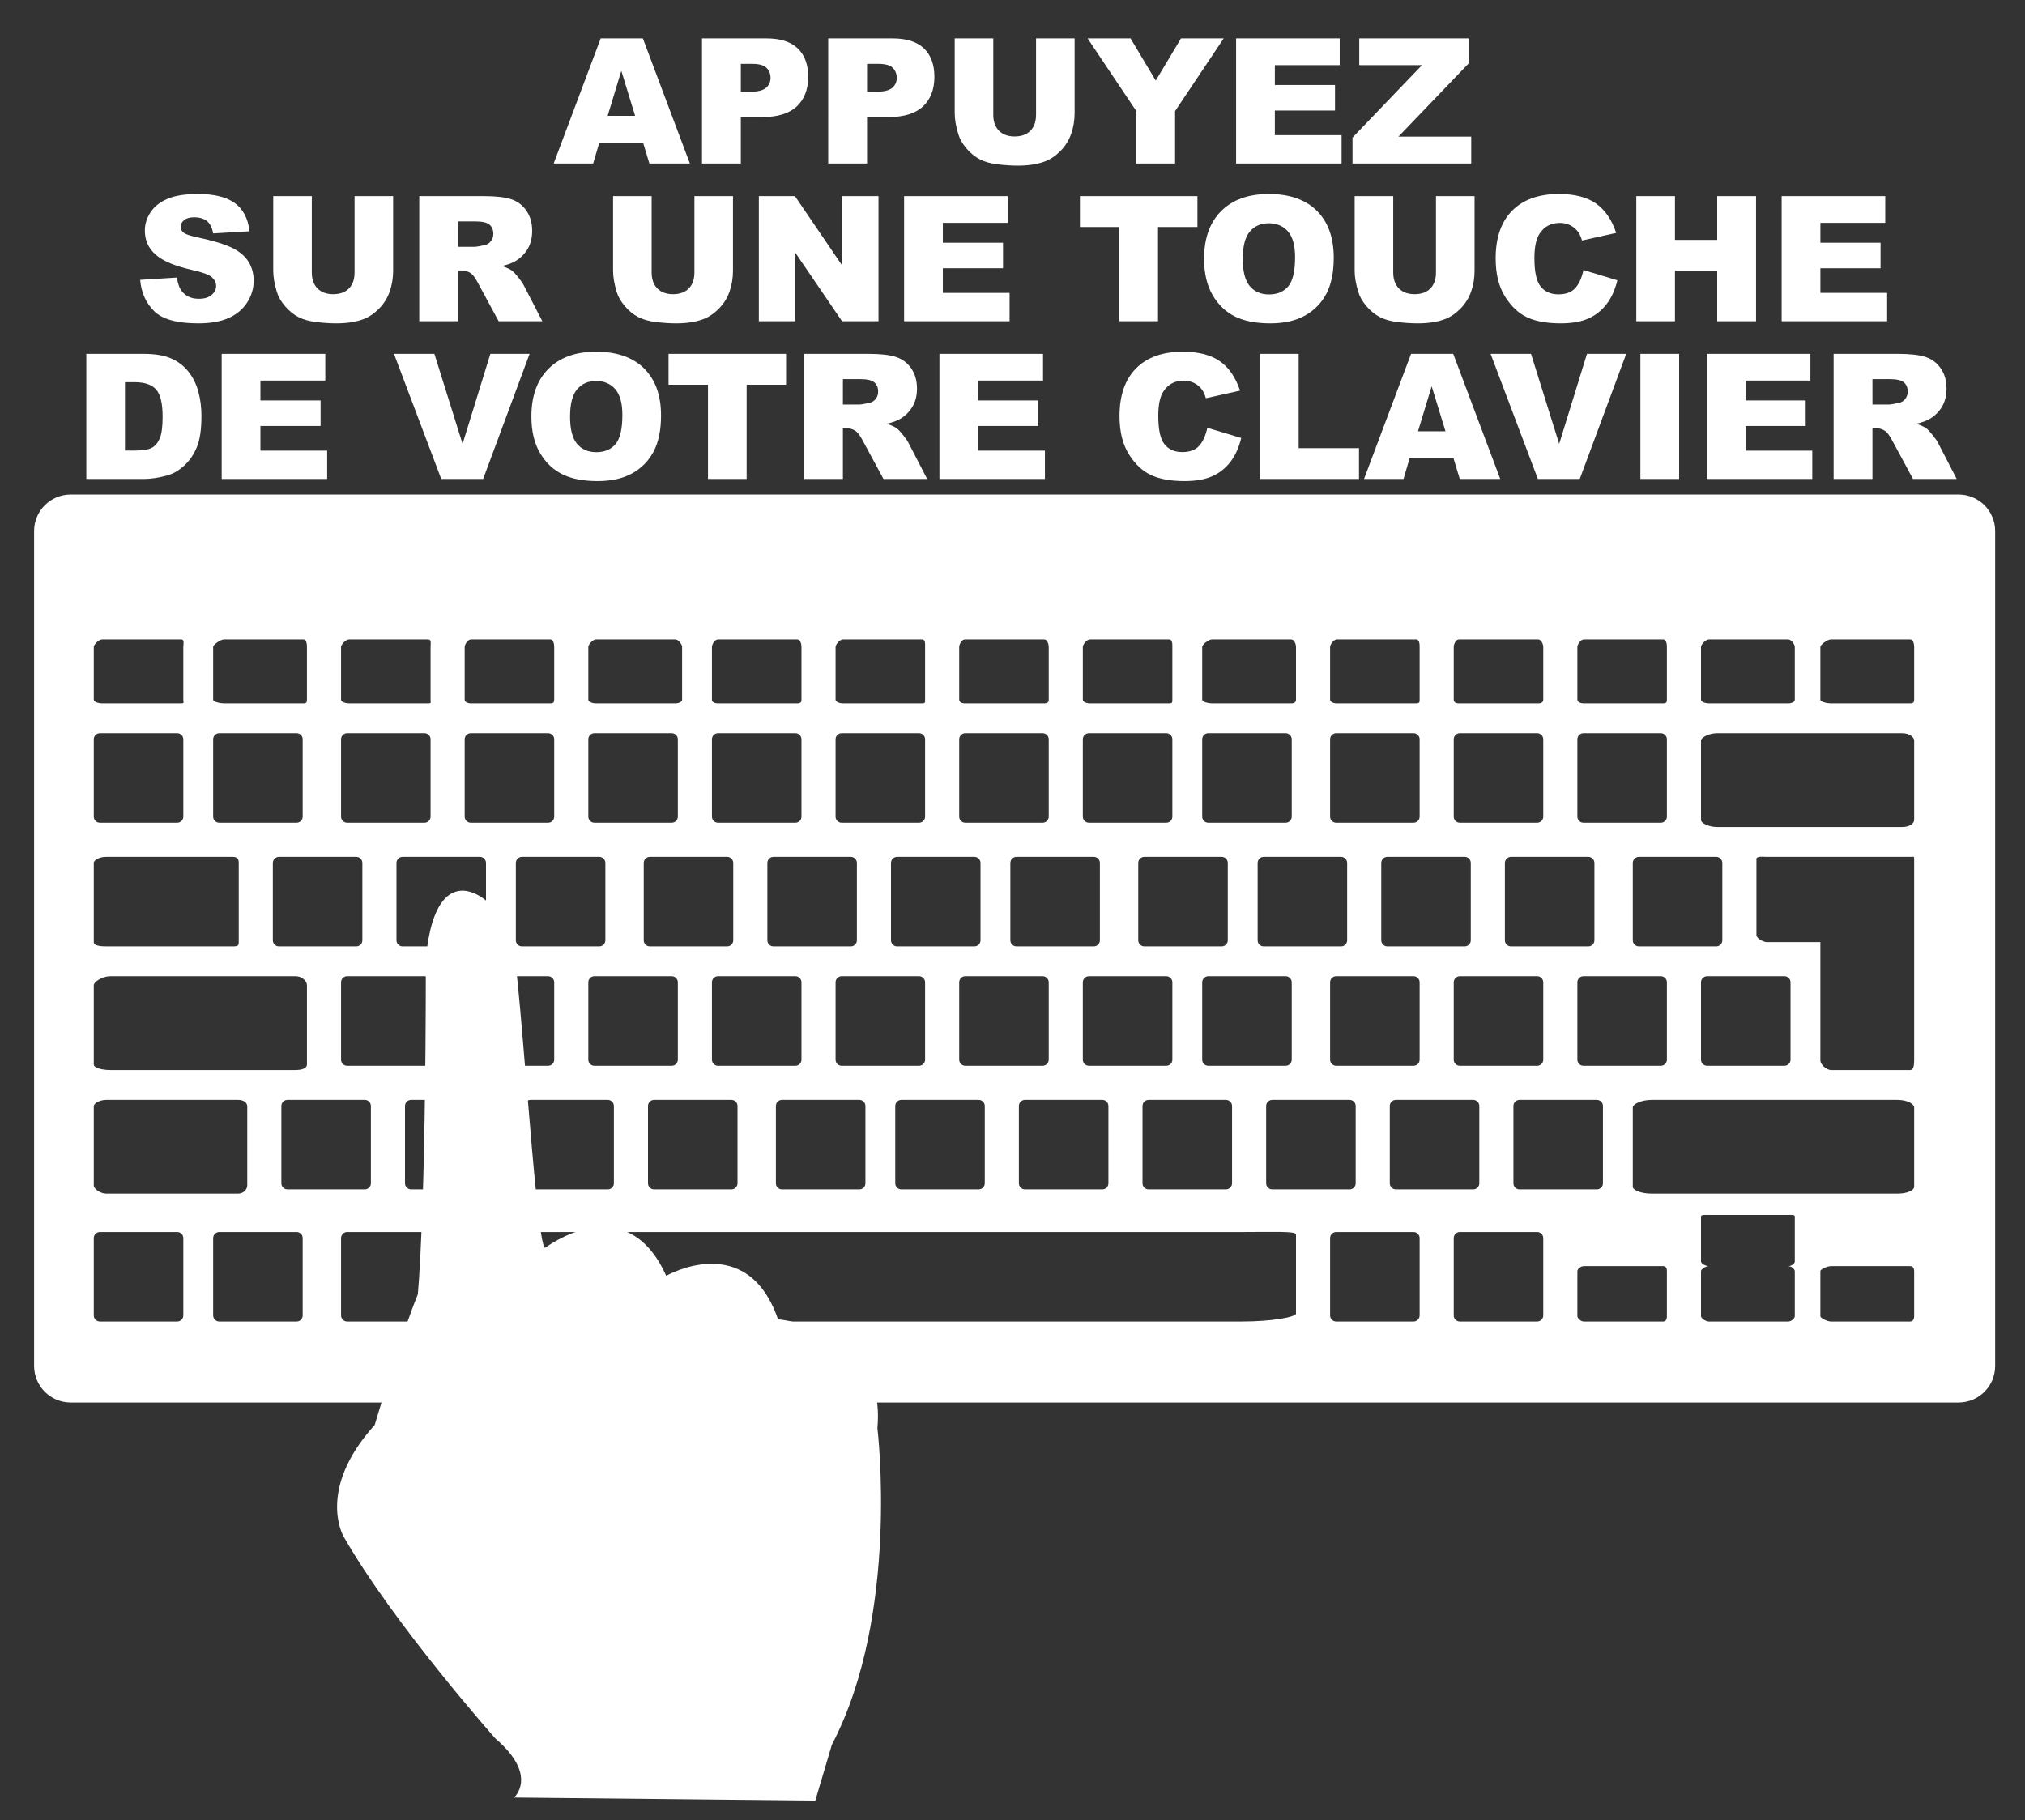 <?xml version="1.0" encoding="utf-8"?>
<!-- Generator: Adobe Illustrator 17.0.0, SVG Export Plug-In . SVG Version: 6.00 Build 0)  -->
<!DOCTYPE svg PUBLIC "-//W3C//DTD SVG 1.1//EN" "http://www.w3.org/Graphics/SVG/1.1/DTD/svg11.dtd">
<svg version="1.1" id="Calque_1" xmlns="http://www.w3.org/2000/svg" xmlns:xlink="http://www.w3.org/1999/xlink" x="0px" y="0px"
	 width="475px" height="427px" viewBox="0 0 475 427" enable-background="new 0 0 475 427" xml:space="preserve">
<rect x="0" y="0" width="475" height="427" fill="#333333" stroke="none"/>
<path id="keyboard" fill="#FFFFFF" d="M468,124.582c0-4.74-3.842-8.582-8.582-8.582H16.582C11.843,116,8,119.843,8,124.582v195.835
	c0,4.74,3.843,8.582,8.582,8.582h442.835c4.74,0,8.582-3.842,8.582-8.582V124.582H468z M399,151.748
	c0-0.527,1.065-1.748,1.855-1.748h18.595c0.79,0,1.55,1.221,1.55,1.748v12.397c0,0.527-0.76,0.855-1.55,0.855h-18.595
	c-0.79,0-1.855-0.329-1.855-0.855V151.748z M370,151.748c0-0.527,0.741-1.748,1.531-1.748h18.595c0.79,0,0.873,1.221,0.873,1.748
	v12.397c0,0.527-0.083,0.855-0.873,0.855h-18.595c-0.79,0-1.531-0.329-1.531-0.855V151.748z M404,220.57c0,0.79-0.64,1.43-1.43,1.43
	h-18.14c-0.79,0-1.43-0.64-1.43-1.43v-18.14c0-0.79,0.64-1.43,1.43-1.43h18.139c0.79,0,1.43,0.64,1.43,1.43v18.14H404z M420,248.57
	c0,0.79-0.64,1.43-1.43,1.43h-18.14c-0.79,0-1.43-0.64-1.43-1.43v-18.14c0-0.79,0.64-1.43,1.43-1.43h18.139
	c0.79,0,1.43,0.64,1.43,1.43v18.14H420z M101,248.57c0,0.79-0.64,1.43-1.43,1.43H81.43c-0.79,0-1.43-0.64-1.43-1.43v-18.14
	c0-0.79,0.64-1.43,1.43-1.43h18.14c0.79,0,1.43,0.64,1.43,1.43V248.57z M87,277.57c0,0.79-0.64,1.43-1.43,1.43H67.43
	c-0.79,0-1.43-0.64-1.43-1.43v-18.14c0-0.79,0.64-1.43,1.43-1.43h18.14c0.79,0,1.43,0.64,1.43,1.43V277.57z M85,220.57
	c0,0.79-0.64,1.43-1.43,1.43H65.43c-0.79,0-1.43-0.64-1.43-1.43v-18.14c0-0.79,0.64-1.43,1.43-1.43h18.14
	c0.79,0,1.43,0.64,1.43,1.43V220.57z M114,220.57c0,0.79-0.64,1.43-1.43,1.43H94.43c-0.79,0-1.43-0.64-1.43-1.43v-18.14
	c0-0.79,0.64-1.43,1.43-1.43h18.139c0.79,0,1.43,0.64,1.43,1.43L114,220.57L114,220.57z M116,277.57c0,0.79-0.64,1.43-1.43,1.43
	H96.43c-0.79,0-1.43-0.64-1.43-1.43v-18.14c0-0.79,0.64-1.43,1.43-1.43h18.139c0.79,0,1.43,0.64,1.43,1.43L116,277.57L116,277.57z
	 M130,248.57c0,0.79-0.64,1.43-1.43,1.43h-18.14c-0.79,0-1.43-0.64-1.43-1.43v-18.14c0-0.79,0.64-1.43,1.43-1.43h18.139
	c0.79,0,1.43,0.64,1.43,1.43v18.14H130z M142,220.57c0,0.79-0.64,1.43-1.43,1.43h-18.14c-0.79,0-1.43-0.64-1.43-1.43v-18.14
	c0-0.79,0.64-1.43,1.43-1.43h18.139c0.79,0,1.43,0.64,1.43,1.43v18.14H142z M144,277.57c0,0.79-0.64,1.43-1.43,1.43h-18.14
	c-0.79,0-1.43-0.64-1.43-1.43v-18.14c0-0.79,0.64-1.43,1.43-1.43h18.139c0.79,0,1.43,0.64,1.43,1.43v18.14H144z M159,248.57
	c0,0.79-0.64,1.43-1.43,1.43h-18.14c-0.79,0-1.43-0.64-1.43-1.43v-18.14c0-0.79,0.64-1.43,1.43-1.43h18.139
	c0.79,0,1.43,0.64,1.43,1.43v18.14H159z M172,220.57c0,0.79-0.64,1.43-1.43,1.43h-18.14c-0.79,0-1.43-0.64-1.43-1.43v-18.14
	c0-0.79,0.64-1.43,1.43-1.43h18.139c0.79,0,1.43,0.64,1.43,1.43v18.14H172z M173,277.57c0,0.79-0.64,1.43-1.43,1.43h-18.14
	c-0.79,0-1.43-0.64-1.43-1.43v-18.14c0-0.79,0.64-1.43,1.43-1.43h18.139c0.79,0,1.43,0.64,1.43,1.43v18.14H173z M188,248.57
	c0,0.79-0.64,1.43-1.43,1.43h-18.14c-0.79,0-1.43-0.64-1.43-1.43v-18.14c0-0.79,0.64-1.43,1.43-1.43h18.139
	c0.79,0,1.43,0.64,1.43,1.43v18.14H188z M201,220.57c0,0.79-0.64,1.43-1.43,1.43h-18.14c-0.79,0-1.43-0.64-1.43-1.43v-18.14
	c0-0.79,0.64-1.43,1.43-1.43h18.139c0.79,0,1.43,0.64,1.43,1.43v18.14H201z M203,277.57c0,0.79-0.64,1.43-1.43,1.43h-18.14
	c-0.79,0-1.43-0.64-1.43-1.43v-18.14c0-0.79,0.64-1.43,1.43-1.43h18.139c0.79,0,1.43,0.64,1.43,1.43v18.14H203z M217,248.57
	c0,0.79-0.64,1.43-1.43,1.43h-18.14c-0.79,0-1.43-0.64-1.43-1.43v-18.14c0-0.79,0.64-1.43,1.43-1.43h18.139
	c0.79,0,1.43,0.64,1.43,1.43v18.14H217z M230,220.57c0,0.79-0.64,1.43-1.43,1.43h-18.14c-0.79,0-1.43-0.64-1.43-1.43v-18.14
	c0-0.79,0.64-1.43,1.43-1.43h18.139c0.79,0,1.43,0.64,1.43,1.43v18.14H230z M231,277.57c0,0.79-0.64,1.43-1.43,1.43h-18.14
	c-0.79,0-1.43-0.64-1.43-1.43v-18.14c0-0.79,0.64-1.43,1.43-1.43h18.139c0.79,0,1.43,0.64,1.43,1.43v18.14H231z M246,248.57
	c0,0.79-0.64,1.43-1.43,1.43h-18.14c-0.79,0-1.43-0.64-1.43-1.43v-18.14c0-0.79,0.64-1.43,1.43-1.43h18.139
	c0.79,0,1.43,0.64,1.43,1.43v18.14H246z M258,220.57c0,0.79-0.64,1.43-1.43,1.43h-18.14c-0.79,0-1.43-0.64-1.43-1.43v-18.14
	c0-0.79,0.64-1.43,1.43-1.43h18.139c0.79,0,1.43,0.64,1.43,1.43v18.14H258z M260,277.57c0,0.79-0.64,1.43-1.43,1.43h-18.14
	c-0.79,0-1.43-0.64-1.43-1.43v-18.14c0-0.79,0.64-1.43,1.43-1.43h18.139c0.79,0,1.43,0.64,1.43,1.43v18.14H260z M275,248.57
	c0,0.79-0.64,1.43-1.43,1.43h-18.14c-0.79,0-1.43-0.64-1.43-1.43v-18.14c0-0.79,0.64-1.43,1.43-1.43h18.139
	c0.79,0,1.43,0.64,1.43,1.43v18.14H275z M288,220.57c0,0.79-0.64,1.43-1.43,1.43h-18.14c-0.79,0-1.43-0.64-1.43-1.43v-18.14
	c0-0.79,0.64-1.43,1.43-1.43h18.139c0.79,0,1.43,0.64,1.43,1.43v18.14H288z M289,277.57c0,0.79-0.64,1.43-1.43,1.43h-18.14
	c-0.79,0-1.43-0.64-1.43-1.43v-18.14c0-0.79,0.64-1.43,1.43-1.43h18.139c0.79,0,1.43,0.64,1.43,1.43v18.14H289z M303,248.57
	c0,0.79-0.64,1.43-1.43,1.43h-18.14c-0.79,0-1.43-0.64-1.43-1.43v-18.14c0-0.79,0.64-1.43,1.43-1.43h18.139
	c0.79,0,1.43,0.64,1.43,1.43v18.14H303z M316,220.57c0,0.79-0.64,1.43-1.43,1.43h-18.14c-0.79,0-1.43-0.64-1.43-1.43v-18.14
	c0-0.79,0.64-1.43,1.43-1.43h18.139c0.79,0,1.43,0.64,1.43,1.43v18.14H316z M318,277.57c0,0.79-0.64,1.43-1.43,1.43h-18.14
	c-0.79,0-1.43-0.64-1.43-1.43v-18.14c0-0.79,0.64-1.43,1.43-1.43h18.139c0.79,0,1.43,0.64,1.43,1.43v18.14H318z M333,248.57
	c0,0.79-0.64,1.43-1.43,1.43h-18.14c-0.79,0-1.43-0.64-1.43-1.43v-18.14c0-0.79,0.64-1.43,1.43-1.43h18.139
	c0.79,0,1.43,0.64,1.43,1.43v18.14H333z M345,220.57c0,0.79-0.64,1.43-1.43,1.43h-18.14c-0.79,0-1.43-0.64-1.43-1.43v-18.14
	c0-0.79,0.64-1.43,1.43-1.43h18.139c0.79,0,1.43,0.64,1.43,1.43v18.14H345z M347,277.57c0,0.79-0.64,1.43-1.43,1.43h-18.14
	c-0.79,0-1.43-0.64-1.43-1.43v-18.14c0-0.79,0.64-1.43,1.43-1.43h18.139c0.79,0,1.43,0.64,1.43,1.43v18.14H347z M362,248.57
	c0,0.79-0.64,1.43-1.43,1.43h-18.14c-0.79,0-1.43-0.64-1.43-1.43v-18.14c0-0.79,0.64-1.43,1.43-1.43h18.139
	c0.79,0,1.43,0.64,1.43,1.43v18.14H362z M374,220.57c0,0.79-0.64,1.43-1.43,1.43h-18.14c-0.79,0-1.43-0.64-1.43-1.43v-18.14
	c0-0.79,0.64-1.43,1.43-1.43h18.139c0.79,0,1.43,0.64,1.43,1.43v18.14H374z M376,277.57c0,0.79-0.64,1.43-1.43,1.43h-18.14
	c-0.79,0-1.43-0.64-1.43-1.43v-18.14c0-0.79,0.64-1.43,1.43-1.43h18.139c0.79,0,1.43,0.64,1.43,1.43v18.14H376z M391,248.57
	c0,0.79-0.64,1.43-1.43,1.43h-18.14c-0.79,0-1.43-0.64-1.43-1.43v-18.14c0-0.79,0.64-1.43,1.43-1.43h18.139
	c0.79,0,1.43,0.64,1.43,1.43v18.14H391z M391,191.57c0,0.79-0.64,1.43-1.43,1.43h-18.14c-0.79,0-1.43-0.64-1.43-1.43v-18.14
	c0-0.79,0.64-1.43,1.43-1.43h18.139c0.79,0,1.43,0.64,1.43,1.43v18.14H391z M341,151.748c0-0.527,0.418-1.748,1.208-1.748h18.595
	c0.79,0,1.197,1.221,1.197,1.748v12.397c0,0.527-0.407,0.855-1.197,0.855h-18.595c-0.79,0-1.208-0.329-1.208-0.855V151.748z
	 M362,191.57c0,0.79-0.64,1.43-1.43,1.43h-18.14c-0.79,0-1.43-0.64-1.43-1.43v-18.14c0-0.79,0.64-1.43,1.43-1.43h18.139
	c0.79,0,1.43,0.64,1.43,1.43v18.14H362z M312,151.748c0-0.527,0.81-1.748,1.6-1.748h18.595c0.79,0,0.805,1.221,0.805,1.748v12.397
	c0,0.527-0.015,0.855-0.805,0.855H313.6c-0.79,0-1.6-0.329-1.6-0.855V151.748z M333,191.57c0,0.79-0.64,1.43-1.43,1.43h-18.14
	c-0.79,0-1.43-0.64-1.43-1.43v-18.14c0-0.79,0.64-1.43,1.43-1.43h18.139c0.79,0,1.43,0.64,1.43,1.43v18.14H333z M282,151.748
	c0-0.527,1.486-1.748,2.276-1.748h18.595c0.79,0,1.128,1.221,1.128,1.748v12.397c0,0.527-0.338,0.855-1.128,0.855h-18.595
	c-0.79,0-2.276-0.329-2.276-0.855V151.748z M303,191.57c0,0.79-0.64,1.43-1.43,1.43h-18.14c-0.79,0-1.43-0.64-1.43-1.43v-18.14
	c0-0.79,0.64-1.43,1.43-1.43h18.139c0.79,0,1.43,0.64,1.43,1.43v18.14H303z M254,151.748c0-0.527,0.878-1.748,1.668-1.748h18.595
	c0.79,0,0.737,1.221,0.737,1.748v12.397c0,0.527,0.053,0.855-0.737,0.855h-18.595c-0.79,0-1.668-0.329-1.668-0.855V151.748z
	 M275,191.57c0,0.79-0.64,1.43-1.43,1.43h-18.14c-0.79,0-1.43-0.64-1.43-1.43v-18.14c0-0.79,0.64-1.43,1.43-1.43h18.139
	c0.79,0,1.43,0.64,1.43,1.43v18.14H275z M225,151.748c0-0.527,0.555-1.748,1.345-1.748h18.595c0.79,0,1.06,1.221,1.06,1.748v12.397
	c0,0.527-0.27,0.855-1.06,0.855h-18.595c-0.79,0-1.345-0.329-1.345-0.855V151.748z M246,191.57c0,0.79-0.64,1.43-1.43,1.43h-18.14
	c-0.79,0-1.43-0.64-1.43-1.43v-18.14c0-0.79,0.64-1.43,1.43-1.43h18.139c0.79,0,1.43,0.64,1.43,1.43v18.14H246z M196,151.748
	c0-0.527,0.946-1.748,1.736-1.748h18.595c0.79,0,0.668,1.221,0.668,1.748v12.397c0,0.527,0.122,0.855-0.668,0.855h-18.595
	c-0.79,0-1.736-0.329-1.736-0.855V151.748z M217,191.57c0,0.79-0.64,1.43-1.43,1.43h-18.14c-0.79,0-1.43-0.64-1.43-1.43v-18.14
	c0-0.79,0.64-1.43,1.43-1.43h18.139c0.79,0,1.43,0.64,1.43,1.43v18.14H217z M167,151.748c0-0.527,0.623-1.748,1.413-1.748h18.595
	c0.79,0,0.992,1.221,0.992,1.748v12.397c0,0.527-0.202,0.855-0.992,0.855h-18.595c-0.79,0-1.413-0.329-1.413-0.855V151.748z
	 M188,191.57c0,0.79-0.64,1.43-1.43,1.43h-18.14c-0.79,0-1.43-0.64-1.43-1.43v-18.14c0-0.79,0.64-1.43,1.43-1.43h18.139
	c0.79,0,1.43,0.64,1.43,1.43v18.14H188z M138,151.748c0-0.527,1.015-1.748,1.805-1.748H158.4c0.79,0,1.6,1.221,1.6,1.748v12.397
	c0,0.527-0.81,0.855-1.6,0.855h-18.595c-0.79,0-1.805-0.329-1.805-0.855V151.748z M159,191.57c0,0.79-0.64,1.43-1.43,1.43h-18.14
	c-0.79,0-1.43-0.64-1.43-1.43v-18.14c0-0.79,0.64-1.43,1.43-1.43h18.139c0.79,0,1.43,0.64,1.43,1.43v18.14H159z M109,151.748
	c0-0.527,0.691-1.748,1.481-1.748h18.595c0.79,0,0.923,1.221,0.923,1.748v12.397c0,0.527-0.134,0.855-0.923,0.855h-18.595
	c-0.79,0-1.481-0.329-1.481-0.855V151.748z M130,191.57c0,0.79-0.64,1.43-1.43,1.43h-18.14c-0.79,0-1.43-0.64-1.43-1.43v-18.14
	c0-0.79,0.64-1.43,1.43-1.43h18.139c0.79,0,1.43,0.64,1.43,1.43v18.14H130z M80,151.748c0-0.527,1.083-1.748,1.873-1.748h18.595
	c0.79,0,0.532,1.221,0.532,1.748v12.397c0,0.527,0.258,0.855-0.532,0.855H81.873c-0.79,0-1.873-0.329-1.873-0.855V151.748z
	 M101,191.57c0,0.79-0.64,1.43-1.43,1.43H81.43c-0.79,0-1.43-0.64-1.43-1.43v-18.14c0-0.79,0.64-1.43,1.43-1.43h18.14
	c0.79,0,1.43,0.64,1.43,1.43V191.57z M50,151.748c0-0.527,1.76-1.748,2.549-1.748h18.595c0.79,0,0.855,1.221,0.855,1.748v12.397
	c0,0.527-0.065,0.855-0.855,0.855H52.549c-0.79,0-2.549-0.329-2.549-0.855V151.748z M71,191.57c0,0.79-0.64,1.43-1.43,1.43H51.43
	c-0.79,0-1.43-0.64-1.43-1.43v-18.14c0-0.79,0.64-1.43,1.43-1.43h18.14c0.79,0,1.43,0.64,1.43,1.43V191.57z M22,151.748
	c0-0.527,1.151-1.748,1.941-1.748h18.595c0.79,0,0.463,1.221,0.463,1.748v12.397c0,0.527,0.327,0.855-0.463,0.855H23.941
	c-0.79,0-1.941-0.329-1.941-0.855V151.748z M43,191.57c0,0.79-0.64,1.43-1.43,1.43H23.43c-0.79,0-1.43-0.64-1.43-1.43v-18.14
	c0-0.79,0.64-1.43,1.43-1.43h18.14c0.79,0,1.43,0.64,1.43,1.43V191.57z M22,202.432c0-0.79,1.535-1.432,2.8-1.432h29.752
	c1.264,0,1.448,0.642,1.448,1.432v18.595c0,0.791-0.184,0.973-1.448,0.973H24.8c-1.264,0-2.8-0.182-2.8-0.973V202.432z M22,231.111
	c0-0.789,2.005-2.111,3.848-2.111h43.389c1.843,0,2.763,1.322,2.763,2.111v18.595c0,0.791-0.919,1.293-2.763,1.293H25.848
	c-1.843,0-3.848-0.503-3.848-1.293V231.111z M22,259.506c0-0.791,1.578-1.506,2.895-1.506h30.992c1.317,0,2.113,0.715,2.113,1.506
	v18.595c0,0.789-0.796,1.899-2.113,1.899H24.895c-1.317,0-2.895-1.11-2.895-1.899V259.506z M43,308.57c0,0.79-0.64,1.43-1.43,1.43
	H23.43c-0.79,0-1.43-0.64-1.43-1.43v-18.14c0-0.79,0.64-1.43,1.43-1.43h18.14c0.79,0,1.43,0.64,1.43,1.43V308.57z M71,308.57
	c0,0.79-0.64,1.43-1.43,1.43H51.43c-0.79,0-1.43-0.64-1.43-1.43v-18.14c0-0.79,0.64-1.43,1.43-1.43h18.14
	c0.79,0,1.43,0.64,1.43,1.43V308.57z M101,308.57c0,0.79-0.64,1.43-1.43,1.43H81.43c-0.79,0-1.43-0.64-1.43-1.43v-18.14
	c0-0.79,0.64-1.43,1.43-1.43h18.14c0.79,0,1.43,0.64,1.43,1.43V308.57z M304,308.14c0,0.789-5.526,1.86-12.714,1.86H122.068
	c-7.188,0-13.068-1.071-13.068-1.86v-18.595c0-0.791,5.879-0.544,13.068-0.544h169.218c7.188,0,12.714-0.246,12.714,0.544V308.14z
	 M333,308.57c0,0.79-0.64,1.43-1.43,1.43h-18.14c-0.79,0-1.43-0.64-1.43-1.43v-18.14c0-0.79,0.64-1.43,1.43-1.43h18.139
	c0.79,0,1.43,0.64,1.43,1.43v18.14H333z M362,308.57c0,0.79-0.64,1.43-1.43,1.43h-18.14c-0.79,0-1.43-0.64-1.43-1.43v-18.14
	c0-0.79,0.64-1.43,1.43-1.43h18.139c0.79,0,1.43,0.64,1.43,1.43v18.14H362z M391,308.756c0,0.45-0.083,1.244-0.873,1.244h-18.595
	c-0.79,0-1.531-0.794-1.531-1.244v-10.583c0-0.45,0.741-1.173,1.531-1.173h18.595c0.79,0,0.873,0.723,0.873,1.173V308.756z
	 M421,308.756c0,0.45-0.76,1.244-1.55,1.244h-18.595c-0.79,0-1.855-0.794-1.855-1.244v-10.583c0-0.45,1.065-1.173,1.855-1.173
	h18.595c0.79,0,1.55,0.723,1.55,1.173V308.756z M421,295.934c0,0.45-0.76,1.066-1.55,1.066h-18.595c-0.79,0-1.855-0.616-1.855-1.066
	v-10.582c0-0.449,1.065-0.352,1.855-0.352h18.595c0.79,0,1.55-0.097,1.55,0.352V295.934z M449,308.756
	c0,0.45-0.152,1.244-0.942,1.244h-18.595c-0.79,0-2.463-0.794-2.463-1.244v-10.583c0-0.45,1.673-1.173,2.463-1.173h18.595
	c0.79,0,0.942,0.723,0.942,1.173V308.756z M449,278.387c0,0.79-1.497,1.613-3.946,1.613h-57.646c-2.448,0-4.408-0.823-4.408-1.613
	v-18.595c0-0.79,1.96-1.792,4.408-1.792h57.646c2.449,0,3.946,1.002,3.946,1.792V278.387z M449,219.357
	c0,0.024-0.006,0.046-0.007,0.069c0.001,0.039,0.007,0.075,0.007,0.114v29.141c0,1.238-0.152,2.319-0.942,2.319h-18.595
	c-0.79,0-2.463-1.081-2.463-2.319V221h-12.556c-0.79,0-2.444-0.885-2.444-1.643v-17.841c0-0.758,1.654-0.516,2.444-0.516h15.019
	h3.576h15.019c0.79,0,0.942-0.242,0.942,0.516V219.357z M449,192.348c0,0.79-1.006,1.652-2.849,1.652h-43.389
	c-1.842,0-3.762-0.862-3.762-1.652v-18.595c0-0.79,1.919-1.752,3.762-1.752h43.389c1.843,0,2.849,0.962,2.849,1.752V192.348z
	 M449,164.145c0,0.527-0.152,0.855-0.942,0.855h-18.595c-0.79,0-2.463-0.329-2.463-0.855v-12.397c0-0.527,1.673-1.748,2.463-1.748
	h18.595c0.79,0,0.942,1.221,0.942,1.748V164.145z"/>
<g>
	<path fill="#FFFFFF" d="M120.582,421.659c0,0,5.829-5.098-4.372-13.841c0,0-23.938-26.953-35.592-47.349
		c0,0-6.556-10.927,7.285-26.224c0,0,6.456-21.853,10.096-30.596c0,0,1.889-17.982,1.889-78.731
		c2.497-27.462,18.191-12.822,19.809-5.273c1.996,0.32,5.822,72.38,8.169,73.077c0,0,18.939-14.568,28.407,6.556
		c0,0,18.944-10.926,26.225,10.198c0,0,25.498,2.185,23.311,25.496c0,0,5.344,43.708-10.682,74.302l-3.885,13.112L120.582,421.659z"
		/>
</g>
<g>
	<path fill="#FFFFFF" d="M150.861,33.511h-10.296l-1.43,4.845h-9.26l11.031-29.349h9.892l11.028,29.349h-9.497L150.861,33.511z
		 M148.98,27.165l-3.239-10.55l-3.206,10.55H148.98z"/>
	<path fill="#FFFFFF" d="M164.668,9.007h15.075c3.283,0,5.742,0.781,7.377,2.342c1.634,1.562,2.452,3.784,2.452,6.667
		c0,2.963-0.891,5.279-2.673,6.947c-1.781,1.668-4.501,2.502-8.158,2.502h-4.965v10.891h-9.109V9.007z M173.777,21.519H176
		c1.748,0,2.976-0.303,3.684-0.911c0.707-0.607,1.061-1.385,1.061-2.333c0-0.921-0.307-1.702-0.921-2.342
		c-0.614-0.641-1.769-0.961-3.463-0.961h-2.583V21.519z"/>
	<path fill="#FFFFFF" d="M194.277,9.007h15.075c3.283,0,5.742,0.781,7.377,2.342c1.634,1.562,2.452,3.784,2.452,6.667
		c0,2.963-0.891,5.279-2.673,6.947c-1.781,1.668-4.501,2.502-8.158,2.502h-4.965v10.891h-9.109V9.007z M203.386,21.519h2.222
		c1.748,0,2.976-0.303,3.684-0.911c0.707-0.607,1.061-1.385,1.061-2.333c0-0.921-0.307-1.702-0.921-2.342
		c-0.614-0.641-1.769-0.961-3.463-0.961h-2.583V21.519z"/>
	<path fill="#FFFFFF" d="M243.025,9.007h9.049v17.485c0,1.734-0.271,3.371-0.811,4.912c-0.541,1.541-1.389,2.888-2.543,4.042
		c-1.154,1.153-2.365,1.963-3.633,2.43c-1.762,0.654-3.879,0.98-6.348,0.98c-1.428,0-2.986-0.1-4.674-0.3
		c-1.688-0.201-3.1-0.597-4.234-1.191c-1.135-0.593-2.172-1.437-3.113-2.53c-0.941-1.094-1.585-2.221-1.932-3.381
		c-0.561-1.867-0.841-3.521-0.841-4.961V9.007h9.049v17.902c0,1.6,0.443,2.851,1.332,3.75c0.887,0.9,2.118,1.35,3.693,1.35
		c1.563,0,2.787-0.443,3.674-1.33s1.332-2.144,1.332-3.771V9.007z"/>
	<path fill="#FFFFFF" d="M255.116,9.007h10.073l5.913,9.901l5.926-9.901h10.019l-11.41,17.057v12.292h-9.09V26.063L255.116,9.007z"
		/>
	<path fill="#FFFFFF" d="M289.949,9.007h24.305v6.266h-15.215v4.665h14.113v5.986h-14.113v5.786h15.654v6.646h-24.744V9.007z"/>
	<path fill="#FFFFFF" d="M318.838,9.007h25.666v5.866l-16.476,17.177h17.075v6.306h-27.847V32.27l16.303-16.997h-14.722V9.007z"/>
	<path fill="#FFFFFF" d="M32.88,65.646l8.628-0.541c0.187,1.401,0.567,2.469,1.141,3.203c0.934,1.188,2.269,1.782,4.004,1.782
		c1.294,0,2.292-0.303,2.993-0.911c0.701-0.607,1.051-1.312,1.051-2.112c0-0.761-0.334-1.441-1.001-2.042
		c-0.667-0.601-2.216-1.167-4.645-1.702c-3.978-0.894-6.813-2.082-8.508-3.563c-1.708-1.481-2.563-3.37-2.563-5.666
		c0-1.508,0.437-2.933,1.312-4.274c0.874-1.341,2.188-2.395,3.943-3.163c1.755-0.767,4.161-1.151,7.217-1.151
		c3.75,0,6.609,0.698,8.579,2.092c1.968,1.395,3.139,3.613,3.513,6.656l-8.548,0.5c-0.227-1.321-0.704-2.282-1.432-2.883
		s-1.731-0.901-3.013-0.901c-1.055,0-1.849,0.224-2.382,0.671c-0.534,0.447-0.801,0.991-0.801,1.631c0,0.467,0.22,0.888,0.661,1.261
		c0.427,0.387,1.441,0.748,3.043,1.081c3.964,0.854,6.803,1.719,8.519,2.593c1.714,0.874,2.963,1.958,3.743,3.253
		c0.781,1.295,1.171,2.743,1.171,4.344c0,1.882-0.521,3.617-1.562,5.205c-1.041,1.588-2.496,2.792-4.364,3.614
		c-1.869,0.82-4.224,1.231-7.067,1.231c-4.992,0-8.448-0.961-10.37-2.883S33.133,68.609,32.88,65.646z"/>
	<path fill="#FFFFFF" d="M83.169,46.007h9.049v17.485c0,1.734-0.271,3.371-0.811,4.912c-0.541,1.541-1.389,2.888-2.543,4.042
		c-1.154,1.153-2.366,1.963-3.633,2.43c-1.762,0.654-3.877,0.98-6.346,0.98c-1.428,0-2.986-0.1-4.675-0.3
		c-1.688-0.201-3.1-0.597-4.234-1.191c-1.135-0.593-2.172-1.437-3.113-2.53c-0.941-1.094-1.585-2.221-1.932-3.381
		c-0.561-1.867-0.841-3.521-0.841-4.961V46.007h9.049v17.902c0,1.6,0.443,2.851,1.332,3.75c0.887,0.9,2.118,1.35,3.693,1.35
		c1.562,0,2.786-0.443,3.674-1.33c0.887-0.887,1.331-2.144,1.331-3.771V46.007z"/>
	<path fill="#FFFFFF" d="M98.344,75.355V46.007h15.115c2.803,0,4.945,0.24,6.426,0.721s2.676,1.371,3.583,2.673
		c0.907,1.301,1.361,2.886,1.361,4.754c0,1.628-0.347,3.033-1.042,4.214c-0.694,1.181-1.649,2.139-2.864,2.873
		c-0.775,0.467-1.836,0.854-3.185,1.161c1.08,0.361,1.867,0.722,2.36,1.082c0.333,0.241,0.817,0.755,1.451,1.543
		c0.633,0.789,1.057,1.396,1.271,1.823l4.392,8.504h-10.247l-4.848-8.969c-0.614-1.161-1.161-1.915-1.642-2.262
		c-0.654-0.454-1.395-0.681-2.222-0.681h-0.801v11.912H98.344z M107.453,57.898h3.824c0.414,0,1.214-0.133,2.402-0.4
		c0.601-0.12,1.091-0.427,1.472-0.921c0.38-0.494,0.57-1.061,0.57-1.702c0-0.947-0.3-1.675-0.901-2.182
		c-0.601-0.507-1.729-0.761-3.383-0.761h-3.984V57.898z"/>
	<path fill="#FFFFFF" d="M162.887,46.007h9.049v17.485c0,1.734-0.271,3.371-0.811,4.912c-0.541,1.541-1.389,2.888-2.543,4.042
		c-1.154,1.153-2.366,1.963-3.633,2.43c-1.762,0.654-3.877,0.98-6.346,0.98c-1.428,0-2.986-0.1-4.675-0.3
		c-1.688-0.201-3.1-0.597-4.234-1.191c-1.135-0.593-2.172-1.437-3.113-2.53c-0.941-1.094-1.585-2.221-1.932-3.381
		c-0.561-1.867-0.841-3.521-0.841-4.961V46.007h9.049v17.902c0,1.6,0.443,2.851,1.332,3.75c0.887,0.9,2.118,1.35,3.693,1.35
		c1.562,0,2.786-0.443,3.674-1.33c0.887-0.887,1.331-2.144,1.331-3.771V46.007z"/>
	<path fill="#FFFFFF" d="M178.001,46.007h8.468l11.051,16.237V46.007h8.548v29.349h-8.548L186.53,59.241v16.114h-8.528V46.007z"/>
	<path fill="#FFFFFF" d="M212.075,46.007h24.304v6.266h-15.215v4.665h14.114v5.986h-14.114v5.786h15.655v6.646h-24.744V46.007z"/>
	<path fill="#FFFFFF" d="M253.316,46.007h27.566v7.247h-9.249v22.102h-9.069V53.254h-9.248V46.007z"/>
	<path fill="#FFFFFF" d="M282.444,60.701c0-4.791,1.335-8.521,4.004-11.191c2.67-2.669,6.387-4.004,11.151-4.004
		c4.885,0,8.648,1.311,11.291,3.934c2.643,2.622,3.964,6.296,3.964,11.021c0,3.43-0.577,6.243-1.731,8.438
		c-1.155,2.195-2.823,3.903-5.005,5.125c-2.183,1.221-4.902,1.832-8.158,1.832c-3.311,0-6.05-0.527-8.218-1.582
		c-2.169-1.054-3.928-2.723-5.275-5.005C283.118,66.987,282.444,64.131,282.444,60.701z M291.514,60.741
		c0,2.963,0.551,5.092,1.651,6.386c1.102,1.295,2.6,1.942,4.494,1.942c1.949,0,3.457-0.634,4.525-1.902
		c1.067-1.268,1.602-3.543,1.602-6.827c0-2.763-0.558-4.781-1.672-6.056c-1.115-1.274-2.626-1.912-4.535-1.912
		c-1.828,0-3.296,0.647-4.404,1.942C292.067,55.61,291.514,57.752,291.514,60.741z"/>
	<path fill="#FFFFFF" d="M336.838,46.007h9.049v17.485c0,1.734-0.271,3.371-0.811,4.912c-0.541,1.541-1.389,2.888-2.543,4.042
		c-1.154,1.153-2.365,1.963-3.633,2.43c-1.762,0.654-3.878,0.98-6.347,0.98c-1.429,0-2.986-0.1-4.675-0.3
		c-1.688-0.201-3.1-0.597-4.234-1.191c-1.134-0.593-2.172-1.437-3.112-2.53c-0.941-1.094-1.585-2.221-1.933-3.381
		c-0.561-1.867-0.84-3.521-0.84-4.961V46.007h9.049v17.902c0,1.6,0.443,2.851,1.331,3.75c0.887,0.9,2.118,1.35,3.693,1.35
		c1.562,0,2.786-0.443,3.674-1.33c0.887-0.887,1.331-2.144,1.331-3.771V46.007z"/>
	<path fill="#FFFFFF" d="M371.432,63.344l7.948,2.402c-0.534,2.229-1.375,4.091-2.523,5.585c-1.147,1.495-2.572,2.623-4.273,3.383
		c-1.702,0.761-3.867,1.141-6.496,1.141c-3.19,0-5.796-0.463-7.818-1.391c-2.021-0.927-3.767-2.557-5.234-4.891
		c-1.469-2.334-2.203-5.322-2.203-8.963c0-4.855,1.292-8.586,3.874-11.194c2.583-2.607,6.236-3.911,10.961-3.911
		c3.696,0,6.603,0.748,8.719,2.242c2.115,1.495,3.687,3.791,4.714,6.887l-8.008,1.782c-0.279-0.894-0.573-1.548-0.881-1.962
		c-0.507-0.694-1.128-1.228-1.861-1.602c-0.734-0.374-1.555-0.561-2.463-0.561c-2.055,0-3.63,0.827-4.725,2.479
		c-0.827,1.227-1.24,3.153-1.24,5.778c0,3.253,0.493,5.483,1.48,6.689c0.988,1.207,2.376,1.81,4.164,1.81
		c1.735,0,3.047-0.487,3.935-1.461C370.387,66.614,371.031,65.199,371.432,63.344z"/>
	<path fill="#FFFFFF" d="M383.823,46.007h9.068v10.27h9.91v-10.27h9.109v29.349h-9.109V63.484h-9.91v11.872h-9.068V46.007z"/>
	<path fill="#FFFFFF" d="M417.916,46.007h24.305v6.266h-15.215v4.665h14.113v5.986h-14.113v5.786h15.654v6.646h-24.744V46.007z"/>
	<path fill="#FFFFFF" d="M20.248,83.007h13.473c2.656,0,4.801,0.36,6.436,1.081s2.986,1.755,4.054,3.103
		c1.067,1.348,1.842,2.917,2.322,4.705c0.48,1.789,0.721,3.684,0.721,5.686c0,3.137-0.357,5.569-1.071,7.297
		c-0.714,1.729-1.706,3.177-2.973,4.345c-1.268,1.168-2.629,1.945-4.084,2.332c-1.989,0.534-3.791,0.801-5.405,0.801H20.248V83.007z
		 M29.316,89.653v16.036h2.222c1.895,0,3.243-0.21,4.044-0.63c0.801-0.421,1.428-1.154,1.882-2.202
		c0.454-1.048,0.681-2.746,0.681-5.095c0-3.109-0.507-5.238-1.521-6.386c-1.015-1.147-2.696-1.722-5.045-1.722H29.316z"/>
	<path fill="#FFFFFF" d="M51.999,83.007h24.304v6.266H61.087v4.665h14.114v5.986H61.087v5.786h15.655v6.646H51.999V83.007z"/>
	<path fill="#FFFFFF" d="M92.418,83.007h9.48l6.606,21.121l6.521-21.121h9.204l-10.897,29.349h-9.83L92.418,83.007z"/>
	<path fill="#FFFFFF" d="M124.649,97.701c0-4.791,1.334-8.521,4.004-11.191c2.669-2.669,6.386-4.004,11.151-4.004
		c4.885,0,8.648,1.311,11.291,3.934c2.643,2.622,3.964,6.296,3.964,11.021c0,3.43-0.578,6.243-1.731,8.438
		c-1.155,2.195-2.823,3.903-5.005,5.125c-2.183,1.221-4.902,1.832-8.158,1.832c-3.31,0-6.049-0.527-8.218-1.582
		c-2.169-1.054-3.928-2.723-5.275-5.005C125.323,103.987,124.649,101.131,124.649,97.701z M133.718,97.741
		c0,2.963,0.551,5.092,1.651,6.386c1.102,1.295,2.599,1.942,4.495,1.942c1.948,0,3.457-0.634,4.524-1.902
		c1.067-1.268,1.602-3.543,1.602-6.827c0-2.763-0.558-4.781-1.671-6.056c-1.115-1.274-2.626-1.912-4.535-1.912
		c-1.829,0-3.297,0.647-4.404,1.942C134.272,92.61,133.718,94.752,133.718,97.741z"/>
	<path fill="#FFFFFF" d="M156.821,83.007h27.567v7.247h-9.249v22.102h-9.069V90.254h-9.249V83.007z"/>
	<path fill="#FFFFFF" d="M188.612,112.355V83.007h15.115c2.803,0,4.945,0.24,6.426,0.721s2.676,1.371,3.583,2.673
		c0.907,1.301,1.361,2.886,1.361,4.754c0,1.628-0.347,3.033-1.042,4.214c-0.694,1.181-1.649,2.139-2.864,2.873
		c-0.775,0.467-1.836,0.854-3.185,1.161c1.08,0.361,1.867,0.722,2.36,1.082c0.333,0.241,0.817,0.755,1.451,1.543
		c0.633,0.789,1.057,1.396,1.271,1.823l4.392,8.504h-10.247l-4.848-8.969c-0.614-1.161-1.161-1.915-1.642-2.262
		c-0.654-0.454-1.395-0.681-2.222-0.681h-0.801v11.912H188.612z M197.721,94.898h3.824c0.414,0,1.214-0.133,2.402-0.4
		c0.601-0.12,1.091-0.427,1.472-0.921c0.38-0.494,0.57-1.061,0.57-1.702c0-0.947-0.3-1.675-0.901-2.182
		c-0.601-0.507-1.729-0.761-3.383-0.761h-3.984V94.898z"/>
	<path fill="#FFFFFF" d="M220.363,83.007h24.304v6.266h-15.215v4.665h14.114v5.986h-14.114v5.786h15.655v6.646h-24.744V83.007z"/>
	<path fill="#FFFFFF" d="M283.204,100.344l7.948,2.402c-0.534,2.229-1.375,4.091-2.523,5.585c-1.147,1.495-2.572,2.623-4.273,3.383
		c-1.702,0.761-3.867,1.141-6.496,1.141c-3.19,0-5.796-0.463-7.818-1.391c-2.021-0.927-3.767-2.557-5.234-4.891
		c-1.469-2.334-2.203-5.322-2.203-8.963c0-4.855,1.292-8.586,3.874-11.194c2.583-2.607,6.236-3.911,10.961-3.911
		c3.696,0,6.603,0.748,8.719,2.242c2.115,1.495,3.687,3.791,4.714,6.887l-8.008,1.782c-0.279-0.894-0.573-1.548-0.881-1.962
		c-0.507-0.694-1.128-1.228-1.861-1.602c-0.734-0.374-1.555-0.561-2.463-0.561c-2.055,0-3.63,0.827-4.725,2.479
		c-0.827,1.227-1.24,3.153-1.24,5.778c0,3.253,0.493,5.483,1.48,6.689c0.988,1.207,2.376,1.81,4.164,1.81
		c1.735,0,3.047-0.487,3.935-1.461C282.159,103.614,282.804,102.199,283.204,100.344z"/>
	<path fill="#FFFFFF" d="M295.556,83.007h9.069v22.122h14.153v7.227h-23.223V83.007z"/>
	<path fill="#FFFFFF" d="M340.946,107.511H330.65l-1.431,4.845h-9.259l11.03-29.349h9.893l11.028,29.349h-9.497L340.946,107.511z
		 M339.065,101.165l-3.239-10.55l-3.206,10.55H339.065z"/>
	<path fill="#FFFFFF" d="M349.649,83.007h9.48l6.605,21.121l6.521-21.121h9.205l-10.898,29.349h-9.829L349.649,83.007z"/>
	<path fill="#FFFFFF" d="M384.783,83.007h9.089v29.349h-9.089V83.007z"/>
	<path fill="#FFFFFF" d="M400.357,83.007h24.305v6.266h-15.215v4.665h14.113v5.986h-14.113v5.786h15.654v6.646h-24.744V83.007z"/>
	<path fill="#FFFFFF" d="M430.107,112.355V83.007h15.115c2.803,0,4.944,0.24,6.426,0.721s2.676,1.371,3.584,2.673
		c0.907,1.301,1.361,2.886,1.361,4.754c0,1.628-0.348,3.033-1.042,4.214c-0.694,1.181-1.649,2.139-2.864,2.873
		c-0.774,0.467-1.836,0.854-3.186,1.161c1.08,0.361,1.867,0.722,2.361,1.082c0.333,0.241,0.816,0.755,1.45,1.543
		c0.634,0.789,1.057,1.396,1.271,1.823l4.392,8.504h-10.247l-4.848-8.969c-0.614-1.161-1.161-1.915-1.642-2.262
		c-0.654-0.454-1.395-0.681-2.222-0.681h-0.801v11.912H430.107z M439.217,94.898h3.823c0.413,0,1.214-0.133,2.402-0.4
		c0.601-0.12,1.091-0.427,1.472-0.921c0.38-0.494,0.57-1.061,0.57-1.702c0-0.947-0.301-1.675-0.9-2.182
		c-0.602-0.507-1.729-0.761-3.384-0.761h-3.983V94.898z"/>
</g>
</svg>
